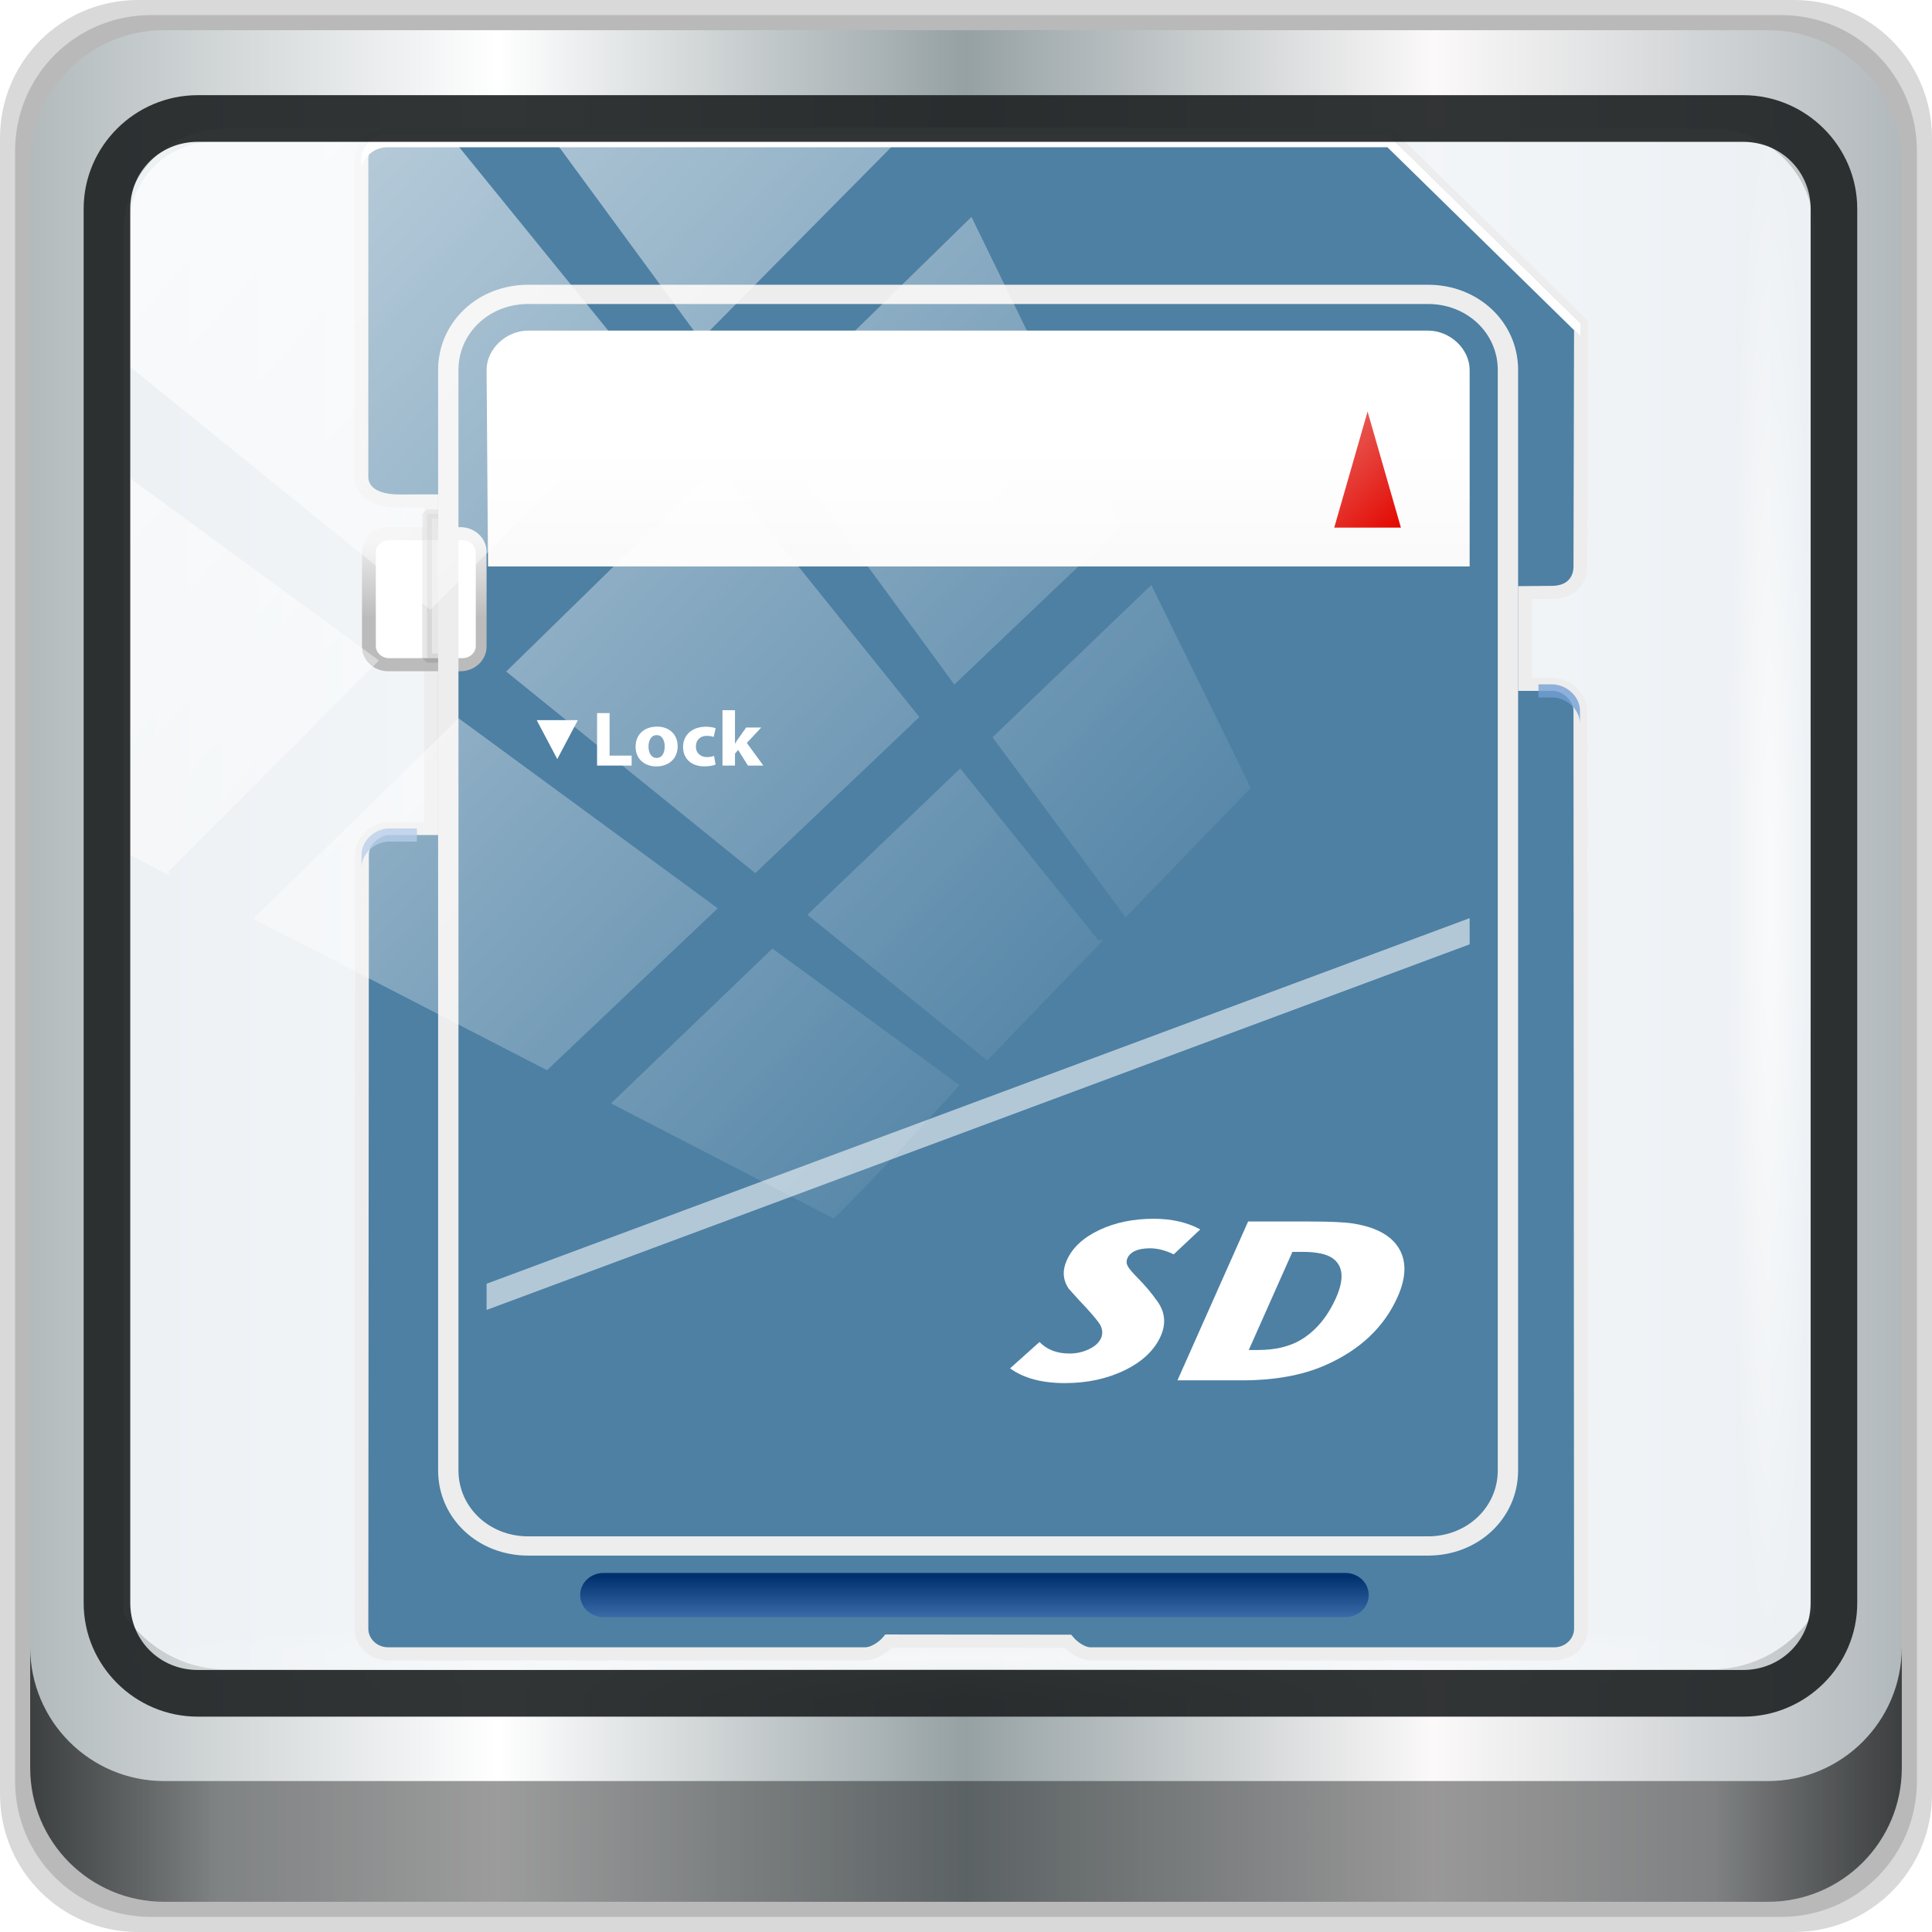 <?xml version="1.0" encoding="UTF-8" standalone="no"?>
<!-- Created with Inkscape (http://www.inkscape.org/) -->

<svg
   xmlns:dc="http://purl.org/dc/elements/1.1/"
   xmlns:cc="http://creativecommons.org/ns#"
   xmlns:rdf="http://www.w3.org/1999/02/22-rdf-syntax-ns#"
   xmlns:svg="http://www.w3.org/2000/svg"
   xmlns="http://www.w3.org/2000/svg"
   xmlns:xlink="http://www.w3.org/1999/xlink"
   xmlns:sodipodi="http://sodipodi.sourceforge.net/DTD/sodipodi-0.dtd"
   xmlns:inkscape="http://www.inkscape.org/namespaces/inkscape"
   width="96"
   height="96"
   viewBox="0 0 96 96"
   version="1.1"
   id="svg1072"
   inkscape:version="0.92.2 2405546, 2018-03-11"
   sodipodi:docname="media-flash-sd-mmc.svg">
  <defs
     id="defs1066">
    <linearGradient
       id="linearGradient6139-0">
      <stop
         id="stop6141-2"
         offset="0"
         style="stop-color:#e5dddd;stop-opacity:1" />
      <stop
         style="stop-color:#fcf9f9;stop-opacity:1"
         offset="0.25"
         id="stop6151-0" />
      <stop
         style="stop-color:#f8f6f6;stop-opacity:1"
         offset="0.5"
         id="stop6147-1" />
      <stop
         id="stop6149-4"
         offset="0.75"
         style="stop-color:#fcf8f8;stop-opacity:1" />
      <stop
         id="stop6143-4"
         offset="1"
         style="stop-color:#e5dddd;stop-opacity:1" />
    </linearGradient>
    <linearGradient
       id="linearGradient4091-0-3-0-7">
      <stop
         style="stop-color:#ffffff;stop-opacity:1;"
         offset="0"
         id="stop4093-3-6-4-2" />
      <stop
         id="stop4099-6-1-8-3"
         offset="0.8"
         style="stop-color:#ffffff;stop-opacity:1;" />
      <stop
         style="stop-color:#ffffff;stop-opacity:0;"
         offset="1"
         id="stop4095-1-0-7-9" />
    </linearGradient>
    <linearGradient
       id="linearGradient3832-0-6-1-1">
      <stop
         style="stop-color:#000000;stop-opacity:1;"
         offset="0"
         id="stop3834-6-3-7-1" />
      <stop
         id="stop3872-2-4"
         offset="0.1"
         style="stop-color:#000000;stop-opacity:0.588;" />
      <stop
         style="stop-color:#000000;stop-opacity:0.588;"
         offset="0.9"
         id="stop3844-6-2-7-6" />
      <stop
         style="stop-color:#000000;stop-opacity:1;"
         offset="1"
         id="stop3836-5-0-2-9" />
    </linearGradient>
    <linearGradient
       inkscape:collect="always"
       id="linearGradient5544">
      <stop
         style="stop-color:#ffffff;stop-opacity:1;"
         offset="0"
         id="stop5546" />
      <stop
         style="stop-color:#ffffff;stop-opacity:0;"
         offset="1"
         id="stop5548" />
    </linearGradient>
    <linearGradient
       id="XMLID_13_"
       gradientUnits="userSpaceOnUse"
       x1="21.133"
       y1="42.04"
       x2="28.834"
       y2="38.189">
      <stop
         offset="0"
         style="stop-color:#EEEEEE"
         id="stop30" />
      <stop
         offset="1"
         style="stop-color:#BBBBBB"
         id="stop32" />
    </linearGradient>
    <linearGradient
       id="XMLID_20_"
       gradientUnits="userSpaceOnUse"
       x1="64.235"
       y1="121.36"
       x2="64.235"
       y2="116.066">
      <stop
         offset="0"
         style="stop-color:#6193CF"
         id="stop83" />
      <stop
         offset="1"
         style="stop-color:#00316E"
         id="stop85" />
    </linearGradient>
    <linearGradient
       id="XMLID_21_"
       gradientUnits="userSpaceOnUse"
       x1="29.104"
       y1="30.307"
       x2="99.859"
       y2="30.307">
      <stop
         offset="0"
         style="stop-color:#EEEEEE"
         id="stop96" />
      <stop
         offset="1"
         style="stop-color:#FFFFFF"
         id="stop98" />
    </linearGradient>
    <linearGradient
       id="XMLID_22_"
       gradientUnits="userSpaceOnUse"
       x1="95.443"
       y1="35.626"
       x2="89.812"
       y2="29.995">
      <stop
         offset="0"
         style="stop-color:#E20800"
         id="stop129" />
      <stop
         offset="1"
         style="stop-color:#E85752"
         id="stop131" />
    </linearGradient>
    <linearGradient
       id="XMLID_15_"
       gradientUnits="userSpaceOnUse"
       x1="14.584"
       y1="20.999"
       x2="94.488"
       y2="100.903">
      <stop
         offset="0"
         style="stop-color:#A4C0E4"
         id="stop46" />
      <stop
         offset="1"
         style="stop-color:#6193CF"
         id="stop48" />
    </linearGradient>
    <clipPath
       clipPathUnits="userSpaceOnUse"
       id="clipPath4156-4">
      <path
         style="opacity:0.6;fill:#ffffff;fill-opacity:1;stroke:none"
         d="m 27.046,-55.695 -14.214,13.321 h 0.061 l 15.653,21.771 10.231,-10.546 C 38.562,-32.302 27.468,-54.819 27.046,-55.695 Z M 9.647,-39.383 -5.241,-25.321 15.988,-7.806 26.372,-18.383 Z m 31.491,12.951 -9.741,9.714 8.945,12.458 7.781,-7.555 z m -49.84,4.379 -13.754,12.982 26.283,13.846 0.061,-0.062 -0.123,-0.062 L 13.599,-5.401 -8.702,-22.053 Z m 38.015,7.401 -9.803,9.775 11.579,9.559 7.628,-7.401 -8.669,-11.009 z m 20.187,5.674 -7.383,7.216 6.188,8.542 5.82,-6.137 z m -32.195,6.322 -9.557,9.498 13.662,7.185 7.934,-7.678 z m 23.312,2.374 -7.107,6.938 8.363,6.907 5.361,-5.674 -0.061,-0.092 -0.092,0.123 -6.464,-8.203 z m -8.73,8.542 -7.505,7.339 10.354,5.458 c 1.397,-1.321 5.675,-6.123 5.851,-6.322 z"
         id="path4158-0"
         inkscape:connector-curvature="0" />
    </clipPath>
    <linearGradient
       y2="47"
       x2="90"
       y1="47"
       x1="6"
       gradientTransform="matrix(1.107,0,0,1.107,-4.994,-3.621)"
       gradientUnits="userSpaceOnUse"
       id="linearGradient4071"
       xlink:href="#linearGradient6139-0-3"
       inkscape:collect="always" />
    <linearGradient
       id="linearGradient6139-0-3">
      <stop
         style="stop-color:#b2babc;stop-opacity:1"
         offset="0"
         id="stop6141-2-6" />
      <stop
         id="stop6151-0-7"
         offset="0.25"
         style="stop-color:#ffffff;stop-opacity:1;" />
      <stop
         id="stop6147-1-5"
         offset="0.5"
         style="stop-color:#96a1a4;stop-opacity:1" />
      <stop
         style="stop-color:#fbf9f9;stop-opacity:1;"
         offset="0.75"
         id="stop6149-4-3" />
      <stop
         style="stop-color:#b2b9bc;stop-opacity:1"
         offset="1"
         id="stop6143-4-5" />
    </linearGradient>
    <linearGradient
       gradientUnits="userSpaceOnUse"
       y2="88.172"
       x2="94.5"
       y1="88.172"
       x1="1.5"
       id="linearGradient4129"
       xlink:href="#linearGradient3832-0-6-1-1"
       inkscape:collect="always"
       gradientTransform="translate(0.149,0.415)" />
    <radialGradient
       r="43.199"
       fy="44.893"
       fx="13.948"
       cy="44.893"
       cx="13.948"
       gradientTransform="matrix(0.975,0,0,0.049,34.048,80.582)"
       gradientUnits="userSpaceOnUse"
       id="radialGradient7462-2"
       xlink:href="#linearGradient5544"
       inkscape:collect="always" />
    <radialGradient
       r="43.199"
       fy="44.893"
       fx="13.948"
       cy="44.893"
       cx="13.948"
       gradientTransform="matrix(0.888,0,0,0.049,31.96,-90.317)"
       gradientUnits="userSpaceOnUse"
       id="radialGradient7464-7"
       xlink:href="#linearGradient5544"
       inkscape:collect="always" />
    <clipPath
       clipPathUnits="userSpaceOnUse"
       id="clipPath4156-4-1">
      <path
         style="opacity:0.6;fill:#ffffff;fill-opacity:1;stroke:none"
         d="m 27.046,-55.695 -14.214,13.321 h 0.061 l 15.653,21.771 10.231,-10.546 C 38.562,-32.302 27.468,-54.819 27.046,-55.695 Z M 9.647,-39.383 -5.241,-25.321 15.988,-7.806 26.372,-18.383 Z m 31.491,12.951 -9.741,9.714 8.945,12.458 7.781,-7.555 z m -49.84,4.379 -13.754,12.982 26.283,13.846 0.061,-0.062 -0.123,-0.062 L 13.599,-5.401 -8.702,-22.053 Z m 38.015,7.401 -9.803,9.775 11.579,9.559 7.628,-7.401 -8.669,-11.009 z m 20.187,5.674 -7.383,7.216 6.188,8.542 5.82,-6.137 z m -32.195,6.322 -9.557,9.498 13.662,7.185 7.934,-7.678 z m 23.312,2.374 -7.107,6.938 8.363,6.907 5.361,-5.674 -0.061,-0.092 -0.092,0.123 -6.464,-8.203 z m -8.73,8.542 -7.505,7.339 10.354,5.458 c 1.397,-1.321 5.675,-6.123 5.851,-6.322 z"
         id="path4158-0-8"
         inkscape:connector-curvature="0" />
    </clipPath>
    <linearGradient
       inkscape:collect="always"
       xlink:href="#linearGradient5544"
       id="linearGradient966"
       gradientUnits="userSpaceOnUse"
       x1="2.771"
       y1="-28.642"
       x2="50.528"
       y2="14.514" />
    <linearGradient
       inkscape:collect="always"
       xlink:href="#XMLID_13_"
       id="linearGradient3937"
       gradientUnits="userSpaceOnUse"
       x1="25.04"
       y1="35.749"
       x2="25.04"
       y2="41.869"
       gradientTransform="matrix(0.984,0,0,0.98,0.354,-30.049)" />
    <filter
       inkscape:collect="always"
       id="filter3933"
       x="-0.661"
       width="2.323"
       y="-0.087"
       height="1.174">
      <feGaussianBlur
         inkscape:collect="always"
         stdDeviation="0.398"
         id="feGaussianBlur3935" />
    </filter>
    <linearGradient
       inkscape:collect="always"
       xlink:href="#XMLID_20_"
       id="linearGradient3069"
       gradientUnits="userSpaceOnUse"
       x1="64.235"
       y1="121.36"
       x2="64.235"
       y2="116.066"
       gradientTransform="translate(0,-32)" />
    <linearGradient
       inkscape:collect="always"
       xlink:href="#XMLID_21_"
       id="linearGradient3063"
       gradientUnits="userSpaceOnUse"
       x1="73.103"
       y1="57.807"
       x2="73.103"
       y2="29.91"
       gradientTransform="translate(0,-32)" />
    <linearGradient
       inkscape:collect="always"
       xlink:href="#XMLID_22_"
       id="linearGradient3013"
       gradientUnits="userSpaceOnUse"
       x1="95.443"
       y1="35.626"
       x2="89.812"
       y2="29.995" />
    <linearGradient
       inkscape:collect="always"
       xlink:href="#XMLID_15_"
       id="linearGradient3964"
       gradientUnits="userSpaceOnUse"
       gradientTransform="translate(-0.031,-32)"
       x1="14.584"
       y1="20.999"
       x2="94.488"
       y2="100.903" />
    <filter
       inkscape:collect="always"
       id="filter5552">
      <feGaussianBlur
         inkscape:collect="always"
         stdDeviation="0.341"
         id="feGaussianBlur5554" />
    </filter>
  </defs>
  <sodipodi:namedview
     id="base"
     pagecolor="#ffffff"
     bordercolor="#666666"
     borderopacity="1.0"
     inkscape:pageopacity="0.0"
     inkscape:pageshadow="2"
     inkscape:zoom="1.7760417"
     inkscape:cx="-120.63343"
     inkscape:cy="42.369501"
     inkscape:document-units="px"
     inkscape:current-layer="g2780"
     showgrid="false"
     inkscape:showpageshadow="false"
     units="px"
     inkscape:lockguides="true"
     inkscape:window-width="1920"
     inkscape:window-height="1023"
     inkscape:window-x="0"
     inkscape:window-y="28"
     inkscape:window-maximized="1"
     inkscape:snap-global="false">
    <sodipodi:guide
       position="0,0"
       orientation="0,96"
       id="guide1621"
       inkscape:locked="true" />
    <sodipodi:guide
       position="96,0"
       orientation="-96,0"
       id="guide1623"
       inkscape:locked="true" />
    <sodipodi:guide
       position="96,96"
       orientation="0,-96"
       id="guide1625"
       inkscape:locked="true" />
    <sodipodi:guide
       position="0,96"
       orientation="96,0"
       id="guide1627"
       inkscape:locked="true" />
  </sodipodi:namedview>
  <g
     inkscape:label="Livello 1"
     inkscape:groupmode="layer"
     id="layer1"
     transform="translate(0,-1026.52)">
    <g
       transform="translate(-0.149,1026.105)"
       style="display:inline"
       id="g2780">
      <path
         inkscape:connector-curvature="0"
         id="path3288-0"
         d="M 89.292,0.415 H 7.006 c -3.799,0 -6.857,3.058 -6.857,6.857 V 89.558 c 0,3.799 3.058,6.857 6.857,6.857 H 89.292 c 3.799,0 6.857,-3.058 6.857,-6.857 V 7.272 c 0,-3.799 -3.058,-6.857 -6.857,-6.857 z"
         style="display:inline;opacity:0.15;fill:#000000;fill-opacity:1;fill-rule:nonzero;stroke:none" />
      <path
         style="display:inline;opacity:0.15;fill:#000000;fill-opacity:1;fill-rule:nonzero;stroke:none"
         d="M 88.649,1.165 H 7.649 c -3.739,0 -6.75,3.01 -6.75,6.75 V 88.915 c 0,3.74 3.011,6.75 6.75,6.75 H 88.649 c 3.74,0 6.75,-3.01 6.75,-6.75 V 7.915 c 0,-3.739 -3.01,-6.75 -6.75,-6.75 z"
         id="path4085-9"
         inkscape:connector-curvature="0" />
      <path
         inkscape:connector-curvature="0"
         id="rect4251-1-3"
         d="M 88.006,1.915 H 8.292 c -3.68,0 -6.643,2.963 -6.643,6.643 V 88.272 c 0,3.68 2.963,6.643 6.643,6.643 H 88.006 c 3.68,0 6.643,-2.963 6.643,-6.643 V 8.558 c 0,-3.68 -2.963,-6.643 -6.643,-6.643 z"
         style="display:inline;fill:url(#linearGradient4071);fill-opacity:1;fill-rule:nonzero;stroke:none" />
      <path
         sodipodi:nodetypes="sscccsccscccsss"
         inkscape:connector-curvature="0"
         id="path3400-6"
         d="m 11.39,6.802 c -2.856,0 -5.124,2.288 -5.124,5.171 v 21.427 7.239 39.914 c 1.097,1.684 2.969,2.812 5.124,2.812 h 4.099 65.589 4.099 c 2.155,0 4.027,-1.127 5.124,-2.812 V 40.64 33.401 11.973 c 0,-2.883 -2.268,-5.171 -5.124,-5.171 z"
         style="display:inline;opacity:0.9;fill:#f2f5f8;fill-opacity:1;fill-rule:nonzero;stroke:none;stroke-width:1.03" />
      <path
         id="path4118-0"
         d="m 1.649,82.259 v 6 c 0,3.68 2.976,6.656 6.656,6.656 H 87.993 c 3.68,0 6.656,-2.976 6.656,-6.656 v -6 c 0,3.68 -2.976,6.656 -6.656,6.656 H 8.305 c -3.68,0 -6.656,-2.976 -6.656,-6.656 z"
         style="display:inline;opacity:0.658;fill:url(#linearGradient4129);fill-opacity:1;fill-rule:nonzero;stroke:none"
         inkscape:connector-curvature="0" />
      <rect
         ry="4.25"
         rx="0"
         y="80.665"
         x="5.524"
         height="4.25"
         width="84.25"
         id="rect4131-6"
         style="opacity:0.55;fill:url(#radialGradient7462-2);fill-opacity:1;stroke:none" />
      <rect
         transform="rotate(90)"
         style="opacity:0.669;fill:url(#radialGradient7464-7);fill-opacity:1;stroke:none"
         id="rect4141-2"
         width="76.75"
         height="4.25"
         x="5.975"
         y="-90.234"
         rx="0"
         ry="4.25" />
      <g
         id="g2125"
         style="overflow:visible"
         transform="matrix(0.688,0,0,0.651,4.375,24.004)">
        <path
           inkscape:connector-curvature="0"
           sodipodi:nodetypes="cccccccccccccccccccccccccc"
           style="fill:#4d80a3;fill-opacity:1;stroke:#ededed;stroke-opacity:1"
           id="path27"
           d="M 94.083,-26 H 21.884 c -1.063,0 -1.925,0.862 -1.925,1.925 V 0.169 c 0,0.966 0.79,1.837 2.72,1.835 L 25,2 v 25 h -3 c -0.882,0 -2,0.825 -2,2 l -0.041,59.073 c 0,1.063 0.862,1.926 1.925,1.926 h 34.47 c 0.584,0 1.29,-0.486 1.655,-0.943 l 0.027,-0.034 12.943,0.015 C 71.345,89.493 72.025,90 72.609,90 h 33.507 c 1.062,0 1.926,-0.862 1.926,-1.926 L 108,18 c 0,-0.897 -0.866,-2 -2.037,-2 H 104 V 9 l 1.999,-0.018 C 107.407,8.949 108,8 108,7 l 0.042,-18.56 z" />
        <path
           inkscape:connector-curvature="0"
           style="fill:url(#linearGradient3937)"
           id="path34"
           d="m 29,13.114 c 0,1.042 -0.848,1.887 -1.895,1.887 h -5.211 C 20.848,15.001 20,14.156 20,13.114 V 5.887 C 20,4.845 20.848,4 21.895,4 h 5.211 C 28.152,4 29,4.845 29,5.887 Z" />
        <path
           inkscape:connector-curvature="0"
           style="fill:#ffffff;fill-opacity:1"
           id="path36"
           d="M 21.963,5 C 21.432,5 21,5.418 21,5.931 v 7.136 C 21,13.582 21.432,14 21.963,14 h 5.294 c 0.531,0 0.963,-0.418 0.963,-0.932 V 5.931 C 28.22,5.418 27.788,5 27.257,5 Z" />
        <rect
           y="3"
           x="24.7"
           height="11"
           width="1.445"
           id="rect3923"
           style="opacity:0.307;fill:#000000;fill-opacity:1;stroke:#000000;stroke-width:0.7;stroke-linecap:square;stroke-linejoin:bevel;stroke-miterlimit:4;stroke-dasharray:none;stroke-dashoffset:0;stroke-opacity:1;filter:url(#filter3933)" />
        <path
           inkscape:connector-curvature="0"
           id="path3912"
           d="m 32,-14 c -3.364,0 -6,2.636 -6,6 v 84 c 0,3.364 2.637,6 6,6 h 65 c 3.363,0 6,-2.637 6,-6 V -8 c 0,-3.363 -2.636,-6 -6,-6 z m 0,0.469 h 65 c 3.087,0 5.531,2.445 5.531,5.531 v 84 c 0,3.086 -2.445,5.531 -5.531,5.531 H 32 C 28.914,81.531 26.469,79.087 26.469,76 V -8 c 0,-3.087 2.444,-5.531 5.531,-5.531 z"
           style="fill:#000000;fill-opacity:1;stroke:#ededed;stroke-opacity:1" />
        <path
           inkscape:connector-curvature="0"
           style="fill:url(#linearGradient3069)"
           id="path87"
           d="m 92.71,85.511 c 0,0.931 -0.753,1.684 -1.684,1.684 H 37.444 c -0.93,0 -1.685,-0.753 -1.685,-1.684 v 0 c 0,-0.932 0.755,-1.686 1.685,-1.686 h 53.582 c 0.931,0 1.684,0.754 1.684,1.686 z" />
        <path
           inkscape:connector-curvature="0"
           sodipodi:nodetypes="ccccccc"
           style="fill:url(#linearGradient3063)"
           id="path100"
           d="M 100,7 V -8 c 0,-1.592 -1.407,-3 -3,-3 H 32 c -1.592,0 -3,1.408 -3,3 l 0.104,15 z" />
        <g
           transform="matrix(1.029,0,0,1.029,-0.795,-33.503)"
           id="g116">
          <path
             inkscape:connector-curvature="0"
             style="fill:#ffffff"
             id="path118"
             d="m 36.71,50.24 h 0.878 v 3.154 h 1.548 v 0.739 H 36.71 Z" />
          <path
             inkscape:connector-curvature="0"
             style="fill:#ffffff"
             id="path120"
             d="m 40.875,54.196 c -0.826,0 -1.461,-0.543 -1.461,-1.456 0,-0.913 0.601,-1.496 1.514,-1.496 0.861,0 1.438,0.595 1.438,1.449 0,1.029 -0.734,1.502 -1.484,1.502 h -0.007 z m 0.023,-0.629 c 0.347,0 0.56,-0.341 0.56,-0.849 0,-0.416 -0.162,-0.844 -0.56,-0.844 -0.416,0 -0.578,0.428 -0.578,0.85 0,0.479 0.202,0.843 0.572,0.843 z" />
          <path
             inkscape:connector-curvature="0"
             style="fill:#ffffff"
             id="path122"
             d="m 45.028,54.058 c -0.156,0.075 -0.45,0.133 -0.786,0.133 -0.912,0 -1.496,-0.561 -1.496,-1.444 0,-0.82 0.566,-1.496 1.617,-1.496 0.231,0 0.485,0.041 0.67,0.11 l -0.138,0.652 c -0.104,-0.046 -0.26,-0.086 -0.491,-0.086 -0.462,0 -0.762,0.329 -0.757,0.785 0,0.52 0.347,0.792 0.774,0.792 0.208,0 0.37,-0.035 0.502,-0.093 z" />
          <path
             inkscape:connector-curvature="0"
             style="fill:#ffffff"
             id="path124"
             d="m 46.391,52.498 h 0.012 c 0.063,-0.121 0.133,-0.236 0.202,-0.341 l 0.572,-0.849 h 1.056 l -1.01,1.144 1.155,1.681 h -1.08 l -0.688,-1.161 -0.22,0.277 v 0.884 h -0.877 v -4.107 h 0.877 v 2.472 z" />
        </g>
        <polygon
           transform="matrix(1.029,0,0,1.029,-0.795,-33.503)"
           style="fill:#ffffff"
           id="polygon126"
           points="35.361,50.764 33.917,53.651 32.473,50.764 " />
        <polygon
           transform="translate(0,-32)"
           style="fill:url(#linearGradient3013)"
           id="polygon133"
           points="92.628,27.178 95.034,36.035 90.221,36.035 " />
        <path
           inkscape:connector-curvature="0"
           id="path3955"
           d="m 21.844,-26 c -1.063,0 -1.906,0.875 -1.906,1.938 v 1 c 0,-1.063 0.843,-1.938 1.906,-1.938 H 94.062 L 108,-10.562 v -1 L 94.062,-26 Z m 83.125,42 v 1 h 0.969 c 1.063,0 2.031,0.937 2.031,2 v -1 c 0,-1.063 -0.968,-2 -2.031,-2 z m -83,11 c -1.062,0.002 -2,0.938 -2,2 v 1 c 0,-1.062 0.938,-1.998 2,-2 h 2 v -1 z"
           style="opacity:0.778;fill:url(#linearGradient3964);fill-opacity:1" />
        <g
           transform="translate(33.854,-31.969)"
           id="g89">
          <path
             inkscape:connector-curvature="0"
             style="fill:#ffffff"
             id="path91"
             d="m 43.835,97.712 c -0.453,1.075 -1.316,1.944 -2.589,2.603 -1.273,0.659 -2.719,0.988 -4.336,0.988 -1.658,0 -2.977,-0.375 -3.956,-1.126 l 2.126,-2.012 c 0.54,0.589 1.262,0.881 2.168,0.881 0.494,0 0.96,-0.108 1.399,-0.328 0.439,-0.22 0.731,-0.504 0.877,-0.85 0.137,-0.323 0.113,-0.666 -0.068,-1.025 -0.13,-0.231 -0.462,-0.657 -0.998,-1.282 -0.338,-0.37 -0.763,-0.862 -1.278,-1.476 -0.415,-0.658 -0.459,-1.377 -0.133,-2.15 0.403,-0.96 1.182,-1.73 2.333,-2.308 1.151,-0.579 2.468,-0.868 3.95,-0.868 1.294,0 2.416,0.271 3.362,0.813 l -1.919,1.903 c -0.605,-0.307 -1.173,-0.461 -1.706,-0.461 -0.879,0 -1.426,0.256 -1.641,0.763 -0.082,0.198 -0.076,0.396 0.022,0.591 0.096,0.197 0.358,0.521 0.782,0.972 0.497,0.532 0.954,1.111 1.372,1.735 0.55,0.821 0.627,1.7 0.233,2.637 z" />
          <path
             inkscape:connector-curvature="0"
             style="fill:#ffffff"
             id="path93"
             d="m 60.945,94.719 c -0.977,2.321 -2.727,4.064 -5.246,5.23 -1.656,0.764 -3.652,1.143 -5.988,1.143 h -4.667 l 5.102,-12.123 h 4.427 c 1.508,0 2.569,0.053 3.178,0.156 1.633,0.278 2.729,0.91 3.289,1.897 0.557,0.987 0.527,2.219 -0.095,3.697 z m -4.448,0.071 c 0.605,-1.438 0.52,-2.446 -0.257,-3.022 -0.428,-0.32 -1.152,-0.481 -2.17,-0.481 h -0.724 l -3.153,7.49 h 0.644 c 1.274,0 2.325,-0.265 3.15,-0.794 1.068,-0.691 1.905,-1.754 2.51,-3.193 z" />
        </g>
        <path
           inkscape:connector-curvature="0"
           id="path5455"
           d="M 100,33.844 29,61.75 v 2 l 71,-27.906 z"
           style="opacity:0.57;fill:#ffffff;fill-opacity:1;stroke-width:1px" />
        <path
           inkscape:connector-curvature="0"
           sodipodi:nodetypes="ccccccccc"
           style="fill:#ffffff;fill-opacity:1;filter:url(#filter5552)"
           d="m 21.844,-26 c -1.063,0 -1.906,0.875 -1.906,1.938 v 1 c 0,-1.063 0.843,-1.938 1.906,-1.938 H 94.062 L 108,-10.562 v -1 L 94.062,-26 Z"
           id="path5542" />
      </g>
      <rect
         clip-path="url(#clipPath4156-4-1)"
         ry="3.957"
         rx="3.957"
         y="-30"
         x="2"
         height="69.024"
         width="75.966"
         id="rect4146-6"
         style="opacity:0.65;fill:url(#linearGradient966);fill-opacity:1;stroke:none"
         transform="matrix(1.069,0,0,1.048,4.444,38.894)" />
      <path
         style="color:#000000;font-style:normal;font-variant:normal;font-weight:normal;font-stretch:normal;font-size:medium;line-height:normal;font-family:Sans;-inkscape-font-specification:Sans;text-indent:0;text-align:start;text-decoration:none;text-decoration-line:none;letter-spacing:normal;word-spacing:normal;text-transform:none;writing-mode:lr-tb;direction:ltr;baseline-shift:baseline;text-anchor:start;display:inline;overflow:visible;visibility:visible;fill:#1f2224;fill-opacity:0.912;stroke:none;stroke-width:2.376;marker:none;enable-background:accumulate"
         d="m 9.974,5.144 c -3.117,0 -5.668,2.54 -5.668,5.646 v 69.278 c 0,3.106 2.551,5.646 5.668,5.646 H 86.766 c 3.117,0 5.668,-2.54 5.668,-5.646 V 10.79 c 0,-3.106 -2.551,-5.646 -5.668,-5.646 z m 0,2.319 H 86.766 c 1.888,0 3.352,1.48 3.352,3.327 v 69.278 c 0,1.846 -1.464,3.327 -3.352,3.327 H 9.974 c -1.888,0 -3.352,-1.48 -3.352,-3.327 V 10.79 c 0,-1.846 1.464,-3.327 3.352,-3.327 z"
         id="path4989-6"
         inkscape:connector-curvature="0" />
    </g>
  </g>
</svg>
